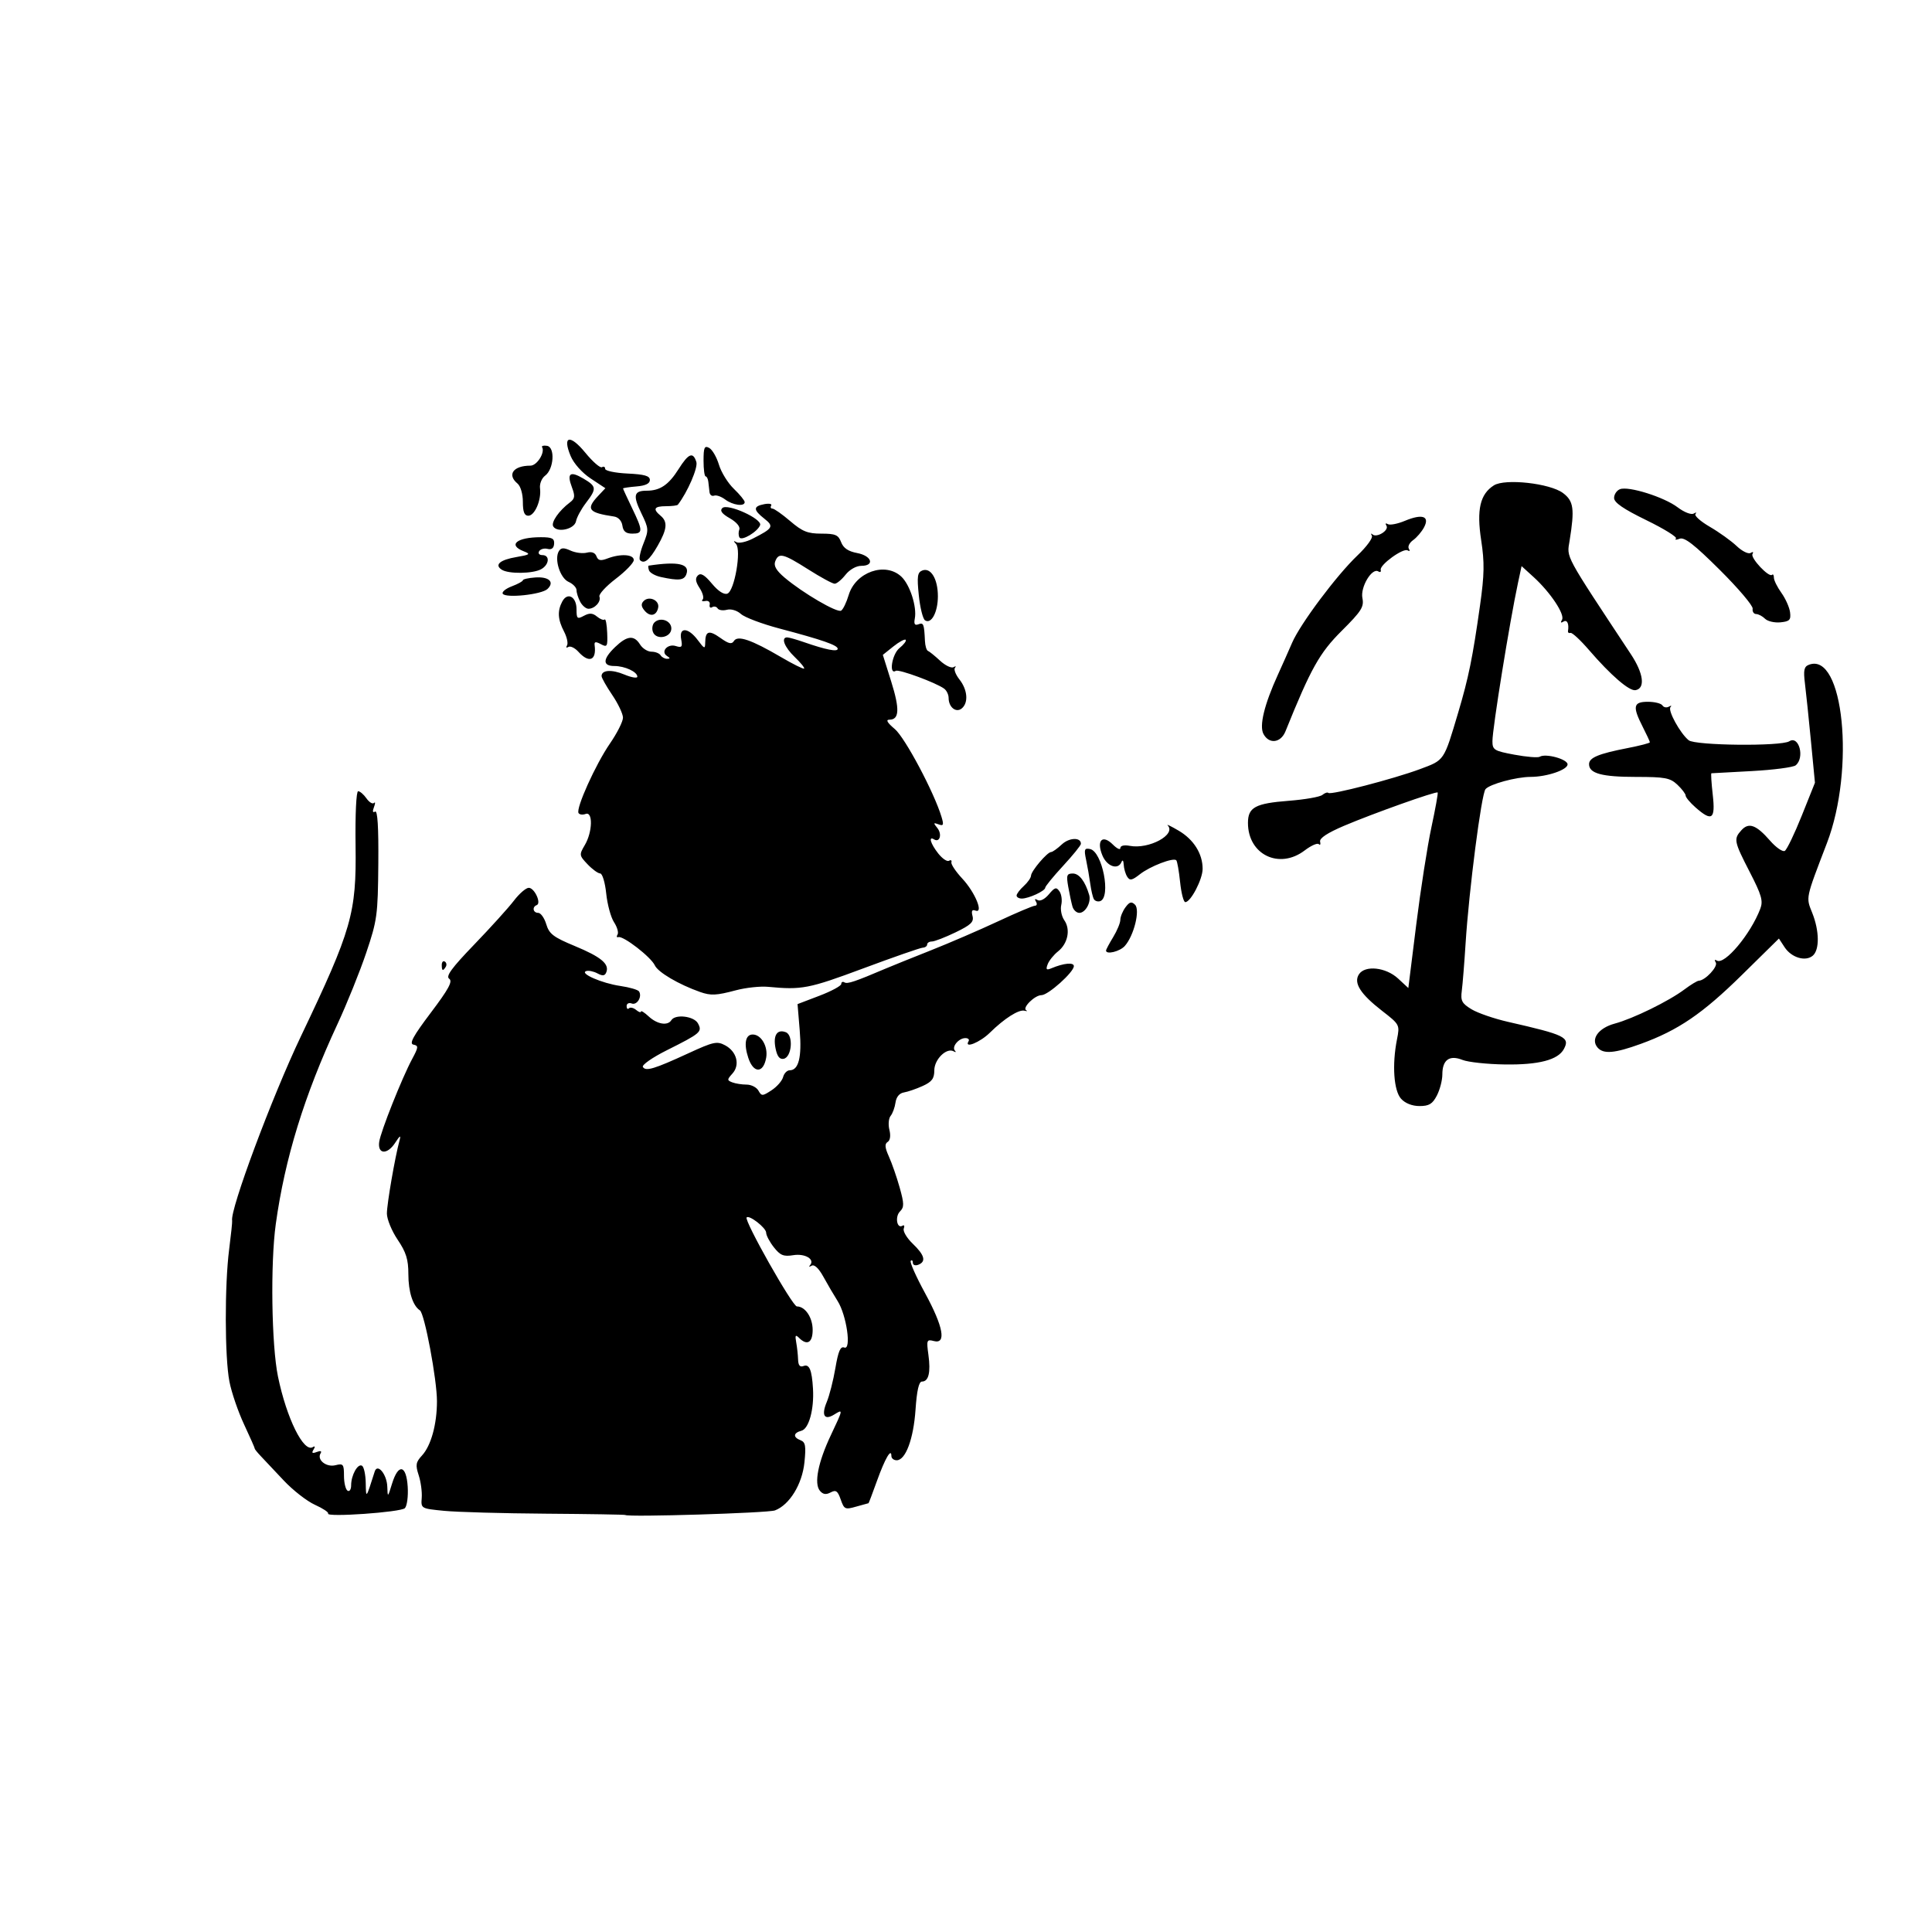 <?xml version="1.0" encoding="UTF-8" standalone="no"?>
<!-- Created with Inkscape (http://www.inkscape.org/) -->

<svg
   xmlns:dc="http://purl.org/dc/elements/1.1/"
   xmlns:cc="http://creativecommons.org/ns#"
   xmlns:rdf="http://www.w3.org/1999/02/22-rdf-syntax-ns#"
   xmlns:svg="http://www.w3.org/2000/svg"
   xmlns="http://www.w3.org/2000/svg"
   xmlns:sodipodi="http://sodipodi.sourceforge.net/DTD/sodipodi-0.dtd"
   xmlns:inkscape="http://www.inkscape.org/namespaces/inkscape"
   version="1.1"
   id="svg10"
   width="518.4"
   height="518.4"
   viewBox="0 0 518.4 518.4"
   sodipodi:docname="anarchy_rat.svg"
   inkscape:version="0.92.4 (5da689c313, 2019-01-14)">
  <defs
     id="defs14" />
  <sodipodi:namedview
     pagecolor="#ffffff"
     bordercolor="#666666"
     borderopacity="1"
     objecttolerance="10"
     gridtolerance="10"
     guidetolerance="10"
     inkscape:pageopacity="0"
     inkscape:pageshadow="2"
     inkscape:window-width="1366"
     inkscape:window-height="705"
     id="namedview12"
     showgrid="false"
     inkscape:zoom="1.0339506"
     inkscape:cx="259.20001"
     inkscape:cy="259.20001"
     inkscape:window-x="-8"
     inkscape:window-y="-8"
     inkscape:window-maximized="1"
     inkscape:current-layer="svg10" />
  <path
     style="fill:#000000;stroke-width:0.96"
     d="m 88.039,406.117 c 0.201,-0.322 -1.388,-1.377 -3.531,-2.343 -2.143,-0.966 -5.911,-3.902 -8.374,-6.524 -2.463,-2.622 -5.234,-5.563 -6.158,-6.537 -0.924,-0.974 -1.652,-1.878 -1.618,-2.01 0.034,-0.132 -1.253,-3.05 -2.86,-6.484 -1.607,-3.434 -3.381,-8.618 -3.941,-11.52 -1.263,-6.538 -1.301,-25.899 -0.071,-35.472 0.506,-3.936 0.867,-7.392 0.802,-7.68 -0.638,-2.843 10.68,-33.194 18.451,-49.484 13.659,-28.629 14.911,-32.992 14.668,-51.12 -0.113,-8.464 0.179,-14.64 0.692,-14.64 0.488,0 1.491,0.861 2.228,1.914 0.737,1.053 1.649,1.606 2.025,1.229 0.377,-0.377 0.372,0.129 -0.009,1.124 -0.441,1.148 -0.332,1.584 0.298,1.195 0.668,-0.413 0.952,4.157 0.869,14.003 -0.116,13.774 -0.303,15.148 -3.236,23.857 -1.712,5.083 -5.196,13.723 -7.742,19.2 -8.891,19.126 -14.095,36.005 -16.537,53.639 -1.461,10.551 -1.143,32.5 0.594,40.908 2.313,11.197 6.88,20.445 9.344,18.921 0.606,-0.375 0.68,-0.121 0.194,0.666 -0.575,0.931 -0.345,1.102 0.862,0.639 1.017,-0.39 1.413,-0.253 1.035,0.359 -1.072,1.735 1.518,3.812 3.983,3.194 2.091,-0.525 2.29,-0.279 2.29,2.833 0,1.874 0.432,3.674 0.96,4.001 0.528,0.326 0.96,-0.325 0.96,-1.446 0,-2.733 1.793,-5.945 2.928,-5.244 0.502,0.31 0.946,2.374 0.988,4.587 0.082,4.332 0.062,4.357 2.412,-3.045 0.732,-2.306 3.262,0.744 3.373,4.066 0.1,2.969 0.114,2.96 1.287,-0.838 1.686,-5.458 3.818,-5.024 4.191,0.854 0.164,2.582 -0.18,5.174 -0.764,5.76 -1.087,1.091 -21.252,2.501 -20.591,1.44 z m 79.739,0.389 c -0.108,-0.108 -9.683,-0.266 -21.279,-0.35 -11.596,-0.084 -23.891,-0.428 -27.323,-0.764 -6.223,-0.609 -6.239,-0.618 -6.016,-3.49 0.123,-1.584 -0.245,-4.316 -0.819,-6.072 -0.896,-2.745 -0.772,-3.486 0.884,-5.28 2.433,-2.635 4.019,-8.381 4.022,-14.567 0.003,-5.806 -3.329,-23.563 -4.574,-24.378 -1.907,-1.248 -3.098,-4.99 -3.098,-9.74 0,-3.927 -0.602,-5.855 -2.88,-9.231 -1.584,-2.347 -2.88,-5.504 -2.88,-7.015 0,-2.577 2.176,-15.162 3.393,-19.623 0.413,-1.516 0.122,-1.354 -1.179,0.651 -2.119,3.267 -4.758,3.097 -4.275,-0.276 0.399,-2.781 6.122,-17.167 8.846,-22.234 1.697,-3.157 1.732,-3.559 0.334,-3.84 -1.191,-0.24 -0.085,-2.27 4.659,-8.556 4.801,-6.362 5.928,-8.442 4.938,-9.12 -0.971,-0.665 0.661,-2.895 6.726,-9.191 4.404,-4.572 9.191,-9.864 10.637,-11.76 1.446,-1.896 3.24,-3.448 3.987,-3.448 1.535,0 3.445,4.144 2.138,4.64 -1.301,0.494 -0.997,2.08 0.398,2.08 0.683,0 1.655,1.373 2.16,3.052 0.783,2.603 1.908,3.463 7.639,5.84 7.052,2.926 9.327,4.811 8.478,7.024 -0.386,1.005 -0.968,1.084 -2.387,0.324 -1.032,-0.553 -2.393,-0.83 -3.024,-0.617 -1.85,0.625 4.22,3.27 9.151,3.988 2.496,0.363 4.765,1.028 5.043,1.478 0.879,1.423 -0.562,3.772 -1.98,3.228 -0.748,-0.287 -1.361,0.028 -1.361,0.701 0,0.672 0.284,0.938 0.632,0.591 0.347,-0.347 1.211,-0.151 1.92,0.438 0.709,0.588 1.288,0.783 1.288,0.434 0,-0.349 0.945,0.246 2.101,1.322 2.25,2.096 5.091,2.564 6.059,0.997 1.051,-1.701 6.101,-1.094 7.146,0.859 1.207,2.255 0.749,2.65 -8.384,7.221 -3.849,1.926 -6.728,3.938 -6.399,4.47 0.766,1.24 3.027,0.56 12.208,-3.67 6.74,-3.105 7.681,-3.31 9.866,-2.14 3.128,1.674 4.054,5.262 1.956,7.58 -1.466,1.62 -1.469,1.811 -0.035,2.361 0.858,0.329 2.583,0.599 3.834,0.599 1.251,0 2.681,0.728 3.179,1.618 0.845,1.509 1.081,1.502 3.523,-0.098 1.44,-0.943 2.832,-2.535 3.094,-3.538 0.262,-1.002 1.059,-1.822 1.771,-1.822 2.403,0 3.284,-3.516 2.688,-10.726 l -0.582,-7.034 5.868,-2.238 c 3.227,-1.231 5.868,-2.661 5.868,-3.177 0,-0.516 0.386,-0.7 0.858,-0.408 0.783,0.484 2.785,-0.189 11.142,-3.746 1.584,-0.674 6.984,-2.852 12,-4.84 5.016,-1.988 13.151,-5.499 18.078,-7.803 4.927,-2.303 9.38,-4.188 9.897,-4.188 0.516,0 0.63,-0.499 0.254,-1.108 -0.43,-0.696 -0.263,-0.847 0.45,-0.407 0.657,0.406 1.925,-0.24 3.009,-1.532 1.605,-1.913 2.016,-2.027 2.863,-0.793 0.544,0.792 0.756,2.429 0.472,3.638 -0.285,1.209 0.082,3.053 0.814,4.098 1.728,2.467 0.963,6.271 -1.683,8.365 -1.152,0.912 -2.401,2.462 -2.775,3.445 -0.549,1.442 -0.354,1.65 1.011,1.077 3.296,-1.385 6.011,-1.644 6.011,-0.573 0,1.615 -6.89,7.79 -8.691,7.79 -1.807,0 -5.257,3.429 -4.087,4.063 0.428,0.232 0.216,0.282 -0.472,0.11 -1.532,-0.382 -5.378,2.063 -9.289,5.907 -2.658,2.612 -6.984,4.347 -5.714,2.292 0.289,-0.468 -0.094,-0.852 -0.853,-0.852 -1.778,0 -3.731,2.341 -2.806,3.362 0.391,0.432 0.242,0.518 -0.332,0.192 -1.901,-1.082 -5.196,2.15 -5.196,5.095 0,2.206 -0.645,3.074 -3.12,4.2 -1.716,0.781 -3.984,1.562 -5.04,1.735 -1.202,0.197 -2.044,1.209 -2.252,2.705 -0.183,1.315 -0.771,2.925 -1.307,3.578 -0.536,0.653 -0.686,2.34 -0.332,3.749 0.393,1.568 0.209,2.829 -0.475,3.252 -0.83,0.513 -0.741,1.525 0.347,3.931 0.805,1.782 2.104,5.521 2.885,8.309 1.216,4.338 1.228,5.261 0.08,6.409 -1.398,1.398 -0.818,4.743 0.664,3.828 0.467,-0.288 0.626,0.055 0.355,0.762 -0.272,0.708 0.813,2.539 2.411,4.069 3.204,3.069 3.655,4.81 1.465,5.651 -0.792,0.304 -1.44,0.062 -1.44,-0.537 0,-0.599 -0.256,-0.834 -0.569,-0.521 -0.313,0.313 1.415,4.209 3.84,8.657 4.908,9.004 5.782,13.757 2.366,12.863 -1.914,-0.501 -2.006,-0.268 -1.461,3.705 0.648,4.731 0.057,7.165 -1.742,7.165 -0.814,0 -1.366,2.421 -1.716,7.533 -0.541,7.89 -2.664,13.587 -5.063,13.587 -0.778,0 -1.415,-0.518 -1.415,-1.152 0,-2.265 -1.72,0.707 -3.862,6.672 -1.185,3.3 -2.208,6 -2.272,6 -0.065,0 -1.549,0.41 -3.298,0.912 -2.987,0.857 -3.24,0.741 -4.163,-1.906 -0.809,-2.322 -1.287,-2.655 -2.713,-1.892 -1.239,0.663 -2.057,0.532 -2.881,-0.461 -1.606,-1.935 -0.475,-7.664 2.936,-14.878 3.334,-7.05 3.339,-7.08 0.936,-5.58 -2.669,1.667 -3.531,0.24 -2.023,-3.352 0.711,-1.696 1.754,-5.795 2.318,-9.109 0.775,-4.56 1.356,-5.898 2.389,-5.502 1.968,0.755 0.615,-8.675 -1.789,-12.473 -1.003,-1.584 -2.721,-4.515 -3.818,-6.514 -1.253,-2.283 -2.426,-3.386 -3.157,-2.966 -0.64,0.367 -0.843,0.314 -0.452,-0.118 1.428,-1.577 -1.287,-3.226 -4.462,-2.711 -2.618,0.425 -3.501,0.066 -5.221,-2.119 -1.138,-1.447 -2.069,-3.211 -2.069,-3.919 0,-1.283 -4.518,-4.815 -5.238,-4.094 -0.757,0.757 12.299,23.882 13.483,23.882 2.235,0 4.235,2.98 4.235,6.309 0,3.435 -1.494,4.294 -3.675,2.112 -0.933,-0.933 -1.088,-0.681 -0.743,1.2 0.24,1.309 0.468,3.398 0.507,4.642 0.049,1.566 0.5,2.098 1.462,1.729 1.56,-0.599 2.24,1.034 2.537,6.088 0.326,5.549 -1.104,10.755 -3.098,11.276 -2.21,0.578 -2.31,1.759 -0.218,2.562 1.293,0.496 1.474,1.55 1.022,5.93 -0.606,5.874 -3.996,11.397 -7.908,12.885 -1.856,0.706 -39.539,1.86 -40.165,1.23 z M 375.941,294.825 c -1.967,-2.173 -2.447,-9.123 -1.101,-15.921 0.777,-3.926 0.744,-3.99 -4.009,-7.68 -5.808,-4.509 -7.691,-7.478 -6.202,-9.783 1.626,-2.518 7.23,-1.917 10.513,1.127 l 2.745,2.545 2.125,-17.045 c 1.169,-9.375 3.001,-21.119 4.071,-26.099 1.07,-4.979 1.824,-9.175 1.675,-9.324 -0.4,-0.4 -17.386,5.645 -25.142,8.947 -4.431,1.886 -6.611,3.326 -6.4,4.226 0.176,0.751 0.015,1.06 -0.358,0.687 -0.373,-0.373 -2.07,0.383 -3.771,1.68 -6.828,5.208 -15.231,1.141 -15.231,-7.373 0,-4.191 1.952,-5.247 10.984,-5.944 4.295,-0.331 8.336,-1.04 8.981,-1.575 0.645,-0.535 1.369,-0.776 1.609,-0.536 0.63,0.63 17.533,-3.758 24.568,-6.378 6.636,-2.472 6.375,-2.086 10.275,-15.196 2.786,-9.365 3.871,-14.695 5.863,-28.8 1.157,-8.192 1.213,-11.457 0.299,-17.433 -1.256,-8.214 -0.294,-12.364 3.408,-14.713 2.994,-1.898 15.068,-0.559 18.549,2.057 2.864,2.153 3.152,4.24 1.766,12.808 -0.756,4.671 -1.573,3.159 16.453,30.447 3.395,5.139 3.913,9.148 1.245,9.638 -1.671,0.307 -6.62,-3.964 -12.519,-10.805 -2.277,-2.64 -4.495,-4.692 -4.93,-4.56 -0.435,0.132 -0.739,-0.084 -0.677,-0.48 0.318,-2.013 -0.232,-3.16 -1.222,-2.548 -0.706,0.436 -0.847,0.262 -0.389,-0.48 0.864,-1.398 -3.091,-7.357 -7.616,-11.475 l -3.225,-2.935 -0.969,4.519 c -2.23,10.403 -6.853,39.033 -6.853,42.439 0,2.354 0.435,2.622 5.903,3.639 3.247,0.604 6.299,0.853 6.782,0.554 1.577,-0.975 7.475,0.639 7.475,2.045 0,1.464 -5.554,3.348 -9.895,3.356 -3.884,0.008 -11.005,1.943 -12.128,3.297 -1.104,1.331 -4.437,27.143 -5.338,41.349 -0.335,5.28 -0.795,11.011 -1.021,12.736 -0.354,2.693 0.013,3.395 2.605,4.971 1.66,1.009 6.087,2.534 9.837,3.387 15.289,3.479 16.634,4.134 14.949,7.283 -1.56,2.916 -6.728,4.27 -15.81,4.142 -4.752,-0.067 -9.881,-0.616 -11.397,-1.221 -3.501,-1.396 -5.403,-0.021 -5.403,3.907 0,1.546 -0.659,4.085 -1.465,5.642 -1.176,2.273 -2.093,2.832 -4.651,2.832 -1.988,0 -3.853,-0.736 -4.959,-1.958 z M 200.78,283.836 c -1.245,-3.772 -0.772,-6.253 1.192,-6.253 2.282,0 4.141,3.206 3.611,6.228 -0.743,4.24 -3.408,4.254 -4.804,0.025 z m 7.313,-2.548 c -0.697,-3.483 0.413,-5.22 2.76,-4.32 2.098,0.805 1.611,6.716 -0.588,7.132 -1.078,0.204 -1.74,-0.653 -2.172,-2.812 z m 220.589,-0.185 c -1.956,-2.24 0.193,-5.264 4.58,-6.445 4.954,-1.334 14.529,-6.028 18.73,-9.181 1.681,-1.262 3.409,-2.309 3.84,-2.326 1.734,-0.071 5.215,-3.812 4.549,-4.89 -0.412,-0.666 -0.291,-0.881 0.293,-0.521 2.06,1.273 9.058,-7.071 11.651,-13.892 0.804,-2.115 0.358,-3.673 -2.817,-9.843 -4.252,-8.263 -4.376,-8.885 -2.242,-11.243 1.965,-2.171 3.974,-1.44 7.664,2.791 1.625,1.863 3.414,3.103 3.976,2.755 0.562,-0.347 2.611,-4.603 4.554,-9.456 l 3.532,-8.825 -1.066,-11.103 c -0.586,-6.107 -1.314,-13.09 -1.617,-15.518 -0.447,-3.584 -0.246,-4.533 1.067,-5.037 9.278,-3.56 12.46,27.943 4.832,47.852 -5.784,15.098 -5.65,14.46 -3.943,18.726 1.938,4.843 1.992,9.951 0.122,11.503 -1.971,1.636 -5.711,0.499 -7.54,-2.292 l -1.523,-2.325 -9.913,9.754 c -10.582,10.412 -17.122,14.869 -27.168,18.516 -6.982,2.534 -9.993,2.794 -11.562,0.998 z M 187.816,266.157 c -5.68,-1.998 -11.258,-5.278 -12.107,-7.121 -1.035,-2.247 -8.495,-8.019 -9.805,-7.586 -0.435,0.144 -0.525,-0.169 -0.2,-0.695 0.325,-0.526 -0.102,-2.015 -0.95,-3.309 -0.848,-1.294 -1.79,-4.762 -2.094,-7.707 -0.304,-2.945 -1.032,-5.362 -1.618,-5.371 -0.586,-0.01 -2.113,-1.12 -3.392,-2.468 -2.248,-2.369 -2.272,-2.544 -0.72,-5.172 2.069,-3.503 2.202,-9.097 0.197,-8.328 -0.775,0.297 -1.625,0.191 -1.89,-0.237 -0.765,-1.238 4.578,-13.071 8.424,-18.655 1.933,-2.807 3.507,-5.936 3.498,-6.953 -0.01,-1.017 -1.306,-3.751 -2.88,-6.074 -1.574,-2.323 -2.863,-4.605 -2.863,-5.07 0,-1.659 2.71,-1.842 6.128,-0.414 1.91,0.798 3.472,1.056 3.472,0.573 0,-1.303 -3.368,-2.865 -6.177,-2.865 -3.22,0 -3.136,-1.877 0.229,-5.1 3.209,-3.074 5.062,-3.257 6.685,-0.66 0.659,1.056 2.034,1.92 3.054,1.92 1.02,0 2.122,0.432 2.449,0.96 0.326,0.528 1.108,0.953 1.737,0.945 0.879,-0.011 0.878,-0.183 -0.006,-0.745 -1.812,-1.152 0.135,-3.379 2.341,-2.679 1.631,0.518 1.843,0.251 1.448,-1.817 -0.637,-3.334 1.893,-3.211 4.45,0.216 1.798,2.41 1.972,2.466 2,0.64 0.047,-3.109 1.017,-3.392 4.101,-1.196 2.199,1.566 3.02,1.749 3.605,0.802 0.988,-1.599 4.672,-0.34 12.587,4.298 3.243,1.901 6.054,3.298 6.247,3.106 0.193,-0.193 -0.941,-1.587 -2.52,-3.1 -2.765,-2.649 -3.775,-5.27 -2.031,-5.27 0.462,0 2.514,0.582 4.56,1.294 5.853,2.035 9.001,2.653 9.001,1.766 0,-0.963 -4.074,-2.38 -15.674,-5.451 -4.661,-1.234 -9.29,-2.983 -10.288,-3.886 -1.042,-0.943 -2.645,-1.425 -3.765,-1.132 -1.073,0.281 -2.197,0.112 -2.498,-0.375 -0.301,-0.487 -0.96,-0.63 -1.465,-0.319 -0.505,0.312 -0.799,-0.005 -0.654,-0.704 0.146,-0.704 -0.379,-1.129 -1.176,-0.951 -0.792,0.176 -1.114,-0.006 -0.717,-0.403 0.398,-0.398 0.034,-1.776 -0.809,-3.063 -1.114,-1.7 -1.244,-2.628 -0.478,-3.394 0.766,-0.766 1.795,-0.168 3.763,2.189 1.712,2.051 3.245,3.038 4.168,2.684 1.905,-0.731 3.801,-11.699 2.304,-13.33 -0.748,-0.816 -0.71,-0.943 0.14,-0.464 0.644,0.363 2.588,-0.06 4.32,-0.939 5.491,-2.789 5.786,-3.296 3.138,-5.378 -3.012,-2.369 -3.017,-3.317 -0.019,-3.89 1.304,-0.249 2.143,-0.084 1.863,0.368 -0.279,0.452 -0.128,0.821 0.336,0.821 0.464,0 2.61,1.512 4.769,3.36 3.257,2.788 4.68,3.36 8.357,3.36 3.781,0 4.558,0.334 5.298,2.28 0.604,1.589 1.906,2.475 4.296,2.924 3.947,0.741 4.809,3.436 1.099,3.436 -1.342,0 -3.131,1.018 -4.218,2.4 -1.038,1.32 -2.348,2.4 -2.911,2.4 -0.563,0 -3.741,-1.724 -7.062,-3.831 -6.767,-4.293 -7.95,-4.582 -8.883,-2.169 -0.462,1.194 0.272,2.46 2.537,4.376 4.867,4.116 14.09,9.502 15.15,8.847 0.519,-0.321 1.429,-2.201 2.021,-4.177 1.854,-6.187 9.805,-8.981 14.119,-4.961 2.312,2.154 4.232,8.116 3.626,11.261 -0.287,1.488 -0.014,1.917 0.977,1.537 1.367,-0.525 1.532,-0.1 1.744,4.478 0.061,1.32 0.424,2.519 0.808,2.665 0.383,0.146 1.842,1.325 3.241,2.622 1.399,1.297 3.029,2.08 3.623,1.741 0.594,-0.339 0.769,-0.273 0.391,0.147 -0.379,0.419 0.161,1.843 1.2,3.163 2.179,2.77 2.455,6.237 0.618,7.762 -1.531,1.271 -3.529,-0.323 -3.529,-2.814 0,-0.886 -0.54,-2.007 -1.2,-2.492 -2.177,-1.599 -12.156,-5.279 -12.962,-4.781 -1.942,1.2 -1.044,-4.47 0.966,-6.099 1.186,-0.962 1.941,-1.963 1.677,-2.225 -0.264,-0.262 -1.752,0.54 -3.306,1.782 l -2.826,2.259 2.246,7.16 c 2.32,7.399 2.189,10.23 -0.476,10.23 -1.051,0 -0.592,0.801 1.44,2.511 2.746,2.311 10.569,17.025 12.539,23.586 0.652,2.17 0.522,2.483 -0.821,1.98 -1.373,-0.514 -1.416,-0.377 -0.312,0.981 1.344,1.653 0.674,4.014 -0.869,3.061 -1.577,-0.975 -0.956,1.143 1.103,3.761 1.098,1.396 2.405,2.286 2.904,1.978 0.499,-0.308 0.788,-0.127 0.643,0.404 -0.145,0.53 1.168,2.499 2.918,4.375 3.453,3.7 5.819,9.466 3.523,8.585 -0.898,-0.345 -1.132,0.092 -0.776,1.453 0.416,1.591 -0.417,2.392 -4.57,4.396 -2.793,1.347 -5.646,2.45 -6.339,2.45 -0.693,0 -1.26,0.36 -1.26,0.8 0,0.44 -0.54,0.827 -1.2,0.859 -0.66,0.033 -7.896,2.554 -16.08,5.603 -14.495,5.4 -16.351,5.758 -25.4,4.898 -2.09,-0.199 -5.978,0.219 -8.64,0.928 -5.267,1.403 -6.725,1.47 -9.64,0.445 z m -69.28,-7.251 c 0,-0.769 0.367,-1.171 0.816,-0.894 0.449,0.277 0.567,0.906 0.263,1.398 -0.776,1.256 -1.079,1.115 -1.079,-0.504 z m 178.24,-3.859 c 0,-0.251 0.862,-1.871 1.916,-3.6 1.054,-1.729 1.918,-3.817 1.92,-4.64 0.002,-0.823 0.623,-2.335 1.379,-3.36 1.083,-1.468 1.627,-1.615 2.561,-0.694 1.421,1.401 -0.291,8.318 -2.74,11.071 -1.331,1.496 -5.037,2.396 -5.037,1.223 z m -9.004,-11.783 c -0.271,-0.924 -0.781,-3.3 -1.132,-5.28 -0.557,-3.143 -0.402,-3.6 1.227,-3.6 1.711,0 3.326,2.12 4.389,5.76 0.57,1.953 -1.001,4.8 -2.649,4.8 -0.738,0 -1.564,-0.756 -1.835,-1.68 z m 5.758,-1.976 c -0.298,-0.483 -0.741,-2.341 -0.984,-4.131 -0.243,-1.789 -0.749,-4.701 -1.125,-6.47 -0.588,-2.771 -0.444,-3.17 1.041,-2.88 3.325,0.65 5.73,13.008 2.723,13.994 -0.612,0.201 -1.356,-0.03 -1.654,-0.513 z m 23.12,-4.605 c -0.305,-2.96 -0.769,-5.595 -1.03,-5.856 -0.79,-0.79 -7.035,1.613 -9.758,3.755 -2.112,1.661 -2.702,1.776 -3.405,0.665 -0.468,-0.739 -0.892,-2.208 -0.941,-3.264 -0.05,-1.056 -0.308,-1.38 -0.575,-0.72 -0.914,2.266 -3.907,1.258 -5.146,-1.733 -1.658,-4.002 -9e-5,-5.729 2.806,-2.923 1.109,1.109 2.016,1.534 2.016,0.944 0,-0.639 1.017,-0.878 2.519,-0.59 5.161,0.987 12.581,-3.034 10.167,-5.509 -0.377,-0.387 0.95,0.256 2.949,1.429 4.047,2.375 6.447,6.195 6.441,10.254 -0.004,2.804 -3.192,8.928 -4.648,8.928 -0.462,0 -1.09,-2.421 -1.395,-5.381 z m -43.873,3.61 c 0,-0.446 0.864,-1.593 1.92,-2.549 1.056,-0.956 1.934,-2.211 1.95,-2.789 0.036,-1.241 4.362,-6.331 5.382,-6.331 0.387,0 1.682,-0.919 2.877,-2.041 1.998,-1.877 5.187,-1.969 5.125,-0.149 -0.014,0.413 -2.174,3.076 -4.8,5.919 -2.626,2.843 -4.774,5.473 -4.774,5.846 0,0.856 -4.433,2.906 -6.285,2.906 -0.767,0 -1.395,-0.365 -1.395,-0.811 z m 182.16,-23.653 c -1.452,-1.278 -2.64,-2.701 -2.64,-3.162 0,-0.461 -1,-1.778 -2.222,-2.926 -1.951,-1.833 -3.306,-2.087 -11.103,-2.087 -9.15,0 -12.595,-0.934 -12.595,-3.414 0,-1.749 2.511,-2.8 10.32,-4.32 3.3,-0.642 6,-1.342 6,-1.555 0,-0.213 -0.864,-2.081 -1.92,-4.151 -2.794,-5.476 -2.538,-6.72 1.383,-6.72 1.817,0 3.575,0.439 3.906,0.976 0.332,0.537 1.113,0.683 1.737,0.326 0.624,-0.357 0.815,-0.298 0.426,0.132 -0.789,0.872 2.588,7.025 4.878,8.887 1.766,1.436 24.798,1.671 27.004,0.276 2.603,-1.646 4.21,4.438 1.705,6.455 -0.66,0.532 -5.952,1.223 -11.76,1.538 -5.808,0.314 -10.689,0.58 -10.848,0.591 -0.158,0.011 0.006,2.612 0.364,5.78 0.746,6.597 -0.197,7.283 -4.636,3.376 z m -115.922,-19.7 c -1.168,-2.182 0.225,-7.899 3.874,-15.901 1.187,-2.604 2.904,-6.463 3.816,-8.575 2.192,-5.08 11.959,-18.128 17.541,-23.434 2.45,-2.329 4.187,-4.705 3.859,-5.28 -0.327,-0.575 -0.253,-0.737 0.165,-0.36 1.124,1.015 4.511,-1.085 3.746,-2.323 -0.372,-0.601 -0.22,-0.791 0.351,-0.438 0.553,0.342 2.615,-0.05 4.58,-0.871 4.683,-1.957 6.749,-1.264 5.159,1.732 -0.635,1.196 -1.956,2.744 -2.937,3.44 -0.981,0.696 -1.494,1.735 -1.139,2.308 0.354,0.573 0.21,0.774 -0.321,0.446 -1.19,-0.736 -7.592,3.904 -7.228,5.237 0.145,0.531 -0.144,0.713 -0.643,0.405 -1.71,-1.057 -4.862,4.209 -4.276,7.141 0.476,2.378 -0.233,3.501 -5.56,8.808 -5.948,5.925 -8.264,10.064 -15.078,26.949 -1.27,3.145 -4.405,3.525 -5.909,0.716 z M 155.197,174.886 c -0.944,-1.044 -2.158,-1.625 -2.697,-1.292 -0.539,0.333 -0.7,0.152 -0.357,-0.403 0.343,-0.555 -0.02,-2.241 -0.806,-3.748 -1.678,-3.217 -1.812,-5.532 -0.466,-8.047 1.4,-2.616 3.825,-1.295 3.825,2.084 0,2.543 0.189,2.71 1.981,1.751 1.501,-0.803 2.351,-0.753 3.508,0.206 0.839,0.697 1.763,1.051 2.053,0.787 0.29,-0.264 0.597,1.34 0.684,3.565 0.145,3.715 0.008,3.965 -1.691,3.056 -1.399,-0.749 -1.807,-0.682 -1.678,0.275 0.552,4.094 -1.498,4.926 -4.356,1.767 z m 20.008,-5.3 c -0.332,-0.865 -0.16,-2.015 0.382,-2.557 1.565,-1.565 4.549,-0.51 4.549,1.608 0,2.442 -4.059,3.224 -4.932,0.95 z m 72.998,-3.141 c -0.579,-0.386 -1.33,-3.418 -1.669,-6.736 -0.516,-5.065 -0.363,-6.131 0.952,-6.636 2.273,-0.872 4.17,2.271 4.17,6.91 0,4.284 -1.765,7.587 -3.453,6.462 z m 225.401,-0.419 c -0.684,-0.684 -1.762,-1.253 -2.395,-1.265 -0.634,-0.012 -1.052,-0.66 -0.93,-1.44 0.122,-0.78 -3.853,-5.469 -8.834,-10.419 -6.845,-6.804 -9.47,-8.842 -10.753,-8.349 -0.933,0.358 -1.38,0.334 -0.992,-0.054 0.388,-0.388 -3.189,-2.604 -7.949,-4.925 -6.173,-3.01 -8.654,-4.719 -8.654,-5.963 0,-0.959 0.714,-2.017 1.586,-2.352 2.307,-0.885 11.825,2.108 15.46,4.862 1.755,1.329 3.649,2.066 4.32,1.681 0.657,-0.378 0.871,-0.33 0.476,0.106 -0.395,0.436 1.333,1.985 3.84,3.441 2.507,1.457 5.752,3.784 7.21,5.171 1.458,1.387 3.145,2.217 3.748,1.844 0.616,-0.38 0.836,-0.256 0.503,0.284 -0.637,1.03 4.417,6.416 5.244,5.589 0.271,-0.271 0.493,0.075 0.493,0.769 0,0.694 0.909,2.53 2.021,4.08 1.111,1.55 2.155,3.898 2.32,5.218 0.255,2.045 -0.127,2.442 -2.585,2.683 -1.587,0.156 -3.444,-0.276 -4.128,-0.96 z M 172.929,163.815 c -0.906,-1.092 -0.964,-1.804 -0.209,-2.559 1.456,-1.456 4.264,-0.181 3.887,1.766 -0.431,2.223 -2.179,2.6 -3.678,0.794 z m -17.239,-2.328 c -0.547,-1.021 -0.994,-2.431 -0.994,-3.132 0,-0.702 -0.959,-1.702 -2.132,-2.223 -2.287,-1.016 -3.903,-6.15 -2.6,-8.258 0.581,-0.94 1.3,-0.972 3.127,-0.14 1.305,0.594 3.274,0.845 4.377,0.556 1.292,-0.338 2.209,0.007 2.578,0.97 0.446,1.161 1.104,1.292 2.954,0.589 3.511,-1.335 7.056,-1.118 7.056,0.432 0,0.735 -2.169,2.991 -4.821,5.013 -2.651,2.022 -4.629,4.176 -4.395,4.786 0.509,1.326 -1.239,3.264 -2.942,3.264 -0.668,0 -1.661,-0.836 -2.208,-1.857 z m -20.79,-2.172 c -0.296,-0.48 0.796,-1.376 2.429,-1.992 1.632,-0.616 2.969,-1.349 2.97,-1.63 9.6e-4,-0.28 1.489,-0.615 3.306,-0.745 3.701,-0.263 5.275,1.221 3.285,3.099 -1.575,1.487 -11.224,2.507 -11.99,1.267 z m 42.436,-4.485 c -1.54,-0.334 -2.98,-1.146 -3.2,-1.806 -0.22,-0.66 -0.255,-1.222 -0.079,-1.249 7.959,-1.213 11.171,-0.465 10.09,2.352 -0.611,1.591 -2.031,1.738 -6.811,0.703 z m -42.682,-1.954 c -2.077,-1.316 -0.527,-2.658 3.942,-3.414 3.625,-0.613 3.85,-0.792 1.941,-1.535 -4.383,-1.707 -1.87,-3.783 4.579,-3.783 3.013,0 3.677,0.331 3.568,1.779 -0.088,1.167 -0.691,1.634 -1.752,1.356 -0.89,-0.233 -1.908,0.047 -2.263,0.621 -0.359,0.581 0.018,1.044 0.852,1.044 2.111,0 1.863,2.616 -0.36,3.806 -2.252,1.205 -8.681,1.283 -10.506,0.126 z m 37.074,-2.581 c -0.335,-0.335 0.081,-2.332 0.924,-4.438 1.459,-3.645 1.432,-4.036 -0.549,-8.114 -2.343,-4.824 -2.047,-6.079 1.434,-6.079 3.569,0 5.87,-1.562 8.546,-5.801 2.672,-4.232 3.874,-4.713 4.765,-1.906 0.483,1.523 -2.366,8.108 -4.962,11.467 -0.17,0.22 -1.605,0.4 -3.189,0.4 -3.188,0 -3.613,0.756 -1.44,2.56 1.956,1.623 1.754,3.627 -0.812,8.097 -2.183,3.8 -3.591,4.94 -4.716,3.814 z m 26.696,-6.075 c -0.293,-0.474 -0.315,-1.442 -0.049,-2.149 0.282,-0.749 -0.781,-2.005 -2.547,-3.008 -2.124,-1.206 -2.729,-2.025 -2.02,-2.733 1.358,-1.358 10.792,2.904 10.147,4.585 -0.68,1.773 -4.914,4.303 -5.53,3.306 z m -31.42,-3.186 c -0.182,-1.278 -1.085,-2.267 -2.227,-2.437 -6.913,-1.034 -7.635,-1.963 -4.291,-5.524 l 1.949,-2.075 -3.945,-2.611 c -2.311,-1.53 -4.537,-4.028 -5.375,-6.033 -2.277,-5.449 -0.171,-5.9 3.967,-0.85 1.974,2.409 3.973,4.143 4.442,3.854 0.469,-0.29 0.852,-0.09 0.852,0.444 0,0.534 2.7,1.099 6,1.257 4.566,0.218 6,0.63 6,1.726 0,0.971 -1.172,1.537 -3.6,1.738 -1.98,0.164 -3.6,0.407 -3.6,0.54 0,0.133 1.08,2.481 2.4,5.217 2.978,6.173 2.985,6.904 0.067,6.904 -1.685,0 -2.418,-0.597 -2.64,-2.15 z m -18.55,0.225 c -0.668,-1.081 1.506,-4.216 4.481,-6.462 1.33,-1.004 1.418,-1.684 0.523,-4.053 -1.419,-3.758 -0.501,-4.449 3.092,-2.326 3.546,2.095 3.605,2.682 0.657,6.547 -1.259,1.651 -2.451,3.852 -2.648,4.891 -0.403,2.123 -5.007,3.182 -6.106,1.404 z m -8.157,-6.597 c 0,-2.138 -0.613,-4.231 -1.44,-4.918 -2.874,-2.385 -1.128,-4.8 3.469,-4.8 1.753,0 3.976,-3.515 3.133,-4.956 -0.205,-0.35 0.386,-0.514 1.313,-0.366 2.221,0.355 1.855,6.242 -0.498,8.003 -0.928,0.695 -1.532,2.2 -1.373,3.419 0.405,3.094 -1.412,7.339 -3.141,7.339 -1.06,0 -1.464,-1.027 -1.464,-3.722 z m 54.268,-0.649 c -1.041,-0.787 -2.373,-1.246 -2.96,-1.021 -0.587,0.225 -1.14,-0.197 -1.228,-0.939 -0.088,-0.742 -0.232,-1.996 -0.32,-2.788 -0.088,-0.792 -0.412,-1.44 -0.72,-1.44 -0.308,0 -0.56,-1.901 -0.56,-4.225 0,-3.547 0.243,-4.095 1.511,-3.417 0.831,0.445 2.009,2.472 2.619,4.505 0.609,2.033 2.413,4.947 4.009,6.476 1.596,1.529 2.901,3.131 2.901,3.56 0,1.268 -3.209,0.834 -5.252,-0.711 z"
     id="path20"
     inkscape:connector-curvature="0" />
</svg>
